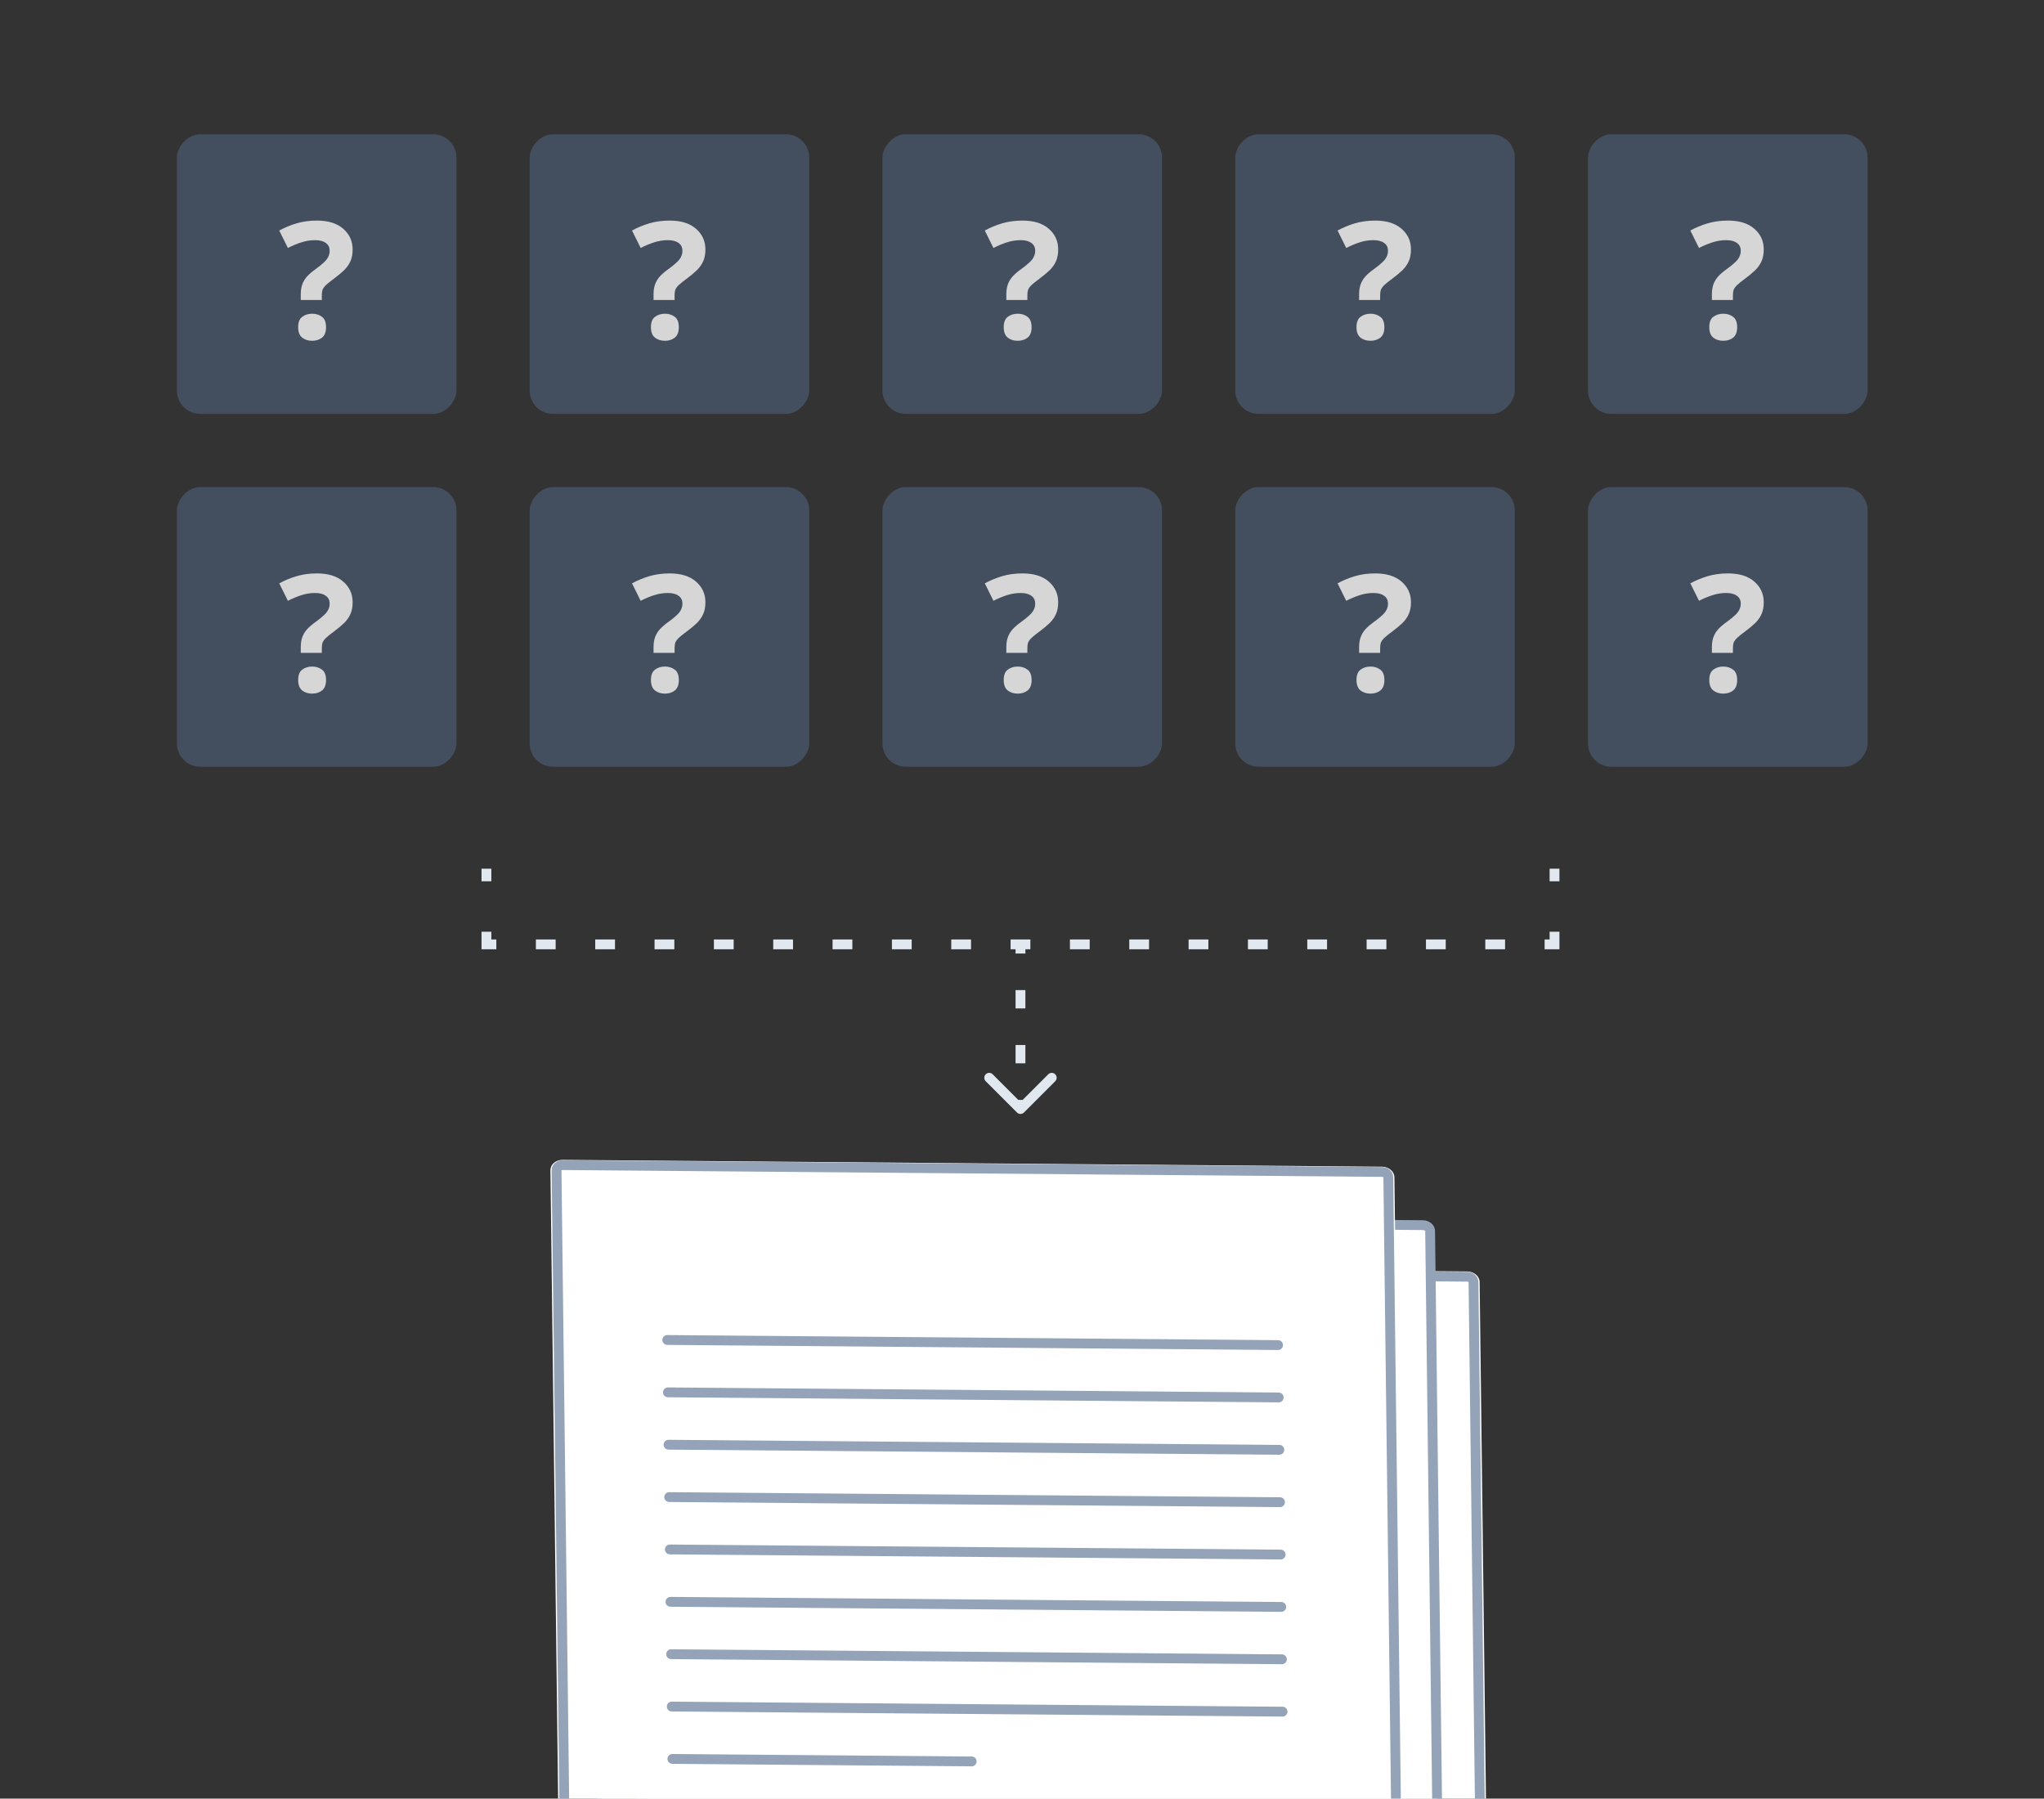 <svg width="416" height="366" viewBox="0 0 416 366" fill="none" xmlns="http://www.w3.org/2000/svg">
<rect x="0" y="0" width="416" height="366" fill="#333333" stroke="none"/>
<g clip-path="url(#clip0_101_255)">
<path d="M298.611 258.727L130.667 257.325C129.285 257.313 128.176 258.265 128.19 259.45L130.423 441.943C130.437 443.128 131.57 444.098 132.952 444.11L300.896 445.512C302.279 445.524 303.388 444.572 303.373 443.387L301.141 260.894C301.126 259.709 299.993 258.739 298.611 258.727Z" fill="white"/>
<path d="M298.624 259.799L130.68 258.397C129.989 258.391 129.435 258.867 129.442 259.46L131.675 441.953C131.682 442.546 132.248 443.031 132.939 443.037L300.883 444.439C301.574 444.445 302.129 443.969 302.121 443.377L299.889 260.883C299.881 260.29 299.315 259.805 298.624 259.799Z" stroke="#94A3B8" stroke-width="2"/>
<path d="M121.601 247.904L289.545 249.306C290.525 249.315 291.056 249.971 291.062 250.465L293.295 432.958C293.301 433.452 292.786 434.1 291.805 434.091L123.862 432.689C122.881 432.681 122.35 432.025 122.344 431.531L120.111 249.038C120.105 248.544 120.62 247.896 121.601 247.904Z" fill="white" stroke="#94A3B8" stroke-width="2"/>
<path d="M281.283 237.413L114.486 236.021C113.113 236.009 112.012 236.954 112.026 238.131L114.244 419.378C114.258 420.555 115.383 421.519 116.756 421.53L283.553 422.923C284.926 422.934 286.027 421.99 286.013 420.812L283.795 239.565C283.781 238.388 282.656 237.425 281.283 237.413Z" fill="white"/>
<path d="M135.803 272.673L260.116 273.711" stroke="#94A3B8" stroke-width="2" stroke-linecap="round"/>
<path d="M135.934 283.329L260.246 284.367" stroke="#94A3B8" stroke-width="2" stroke-linecap="round"/>
<path d="M136.064 293.985L260.376 295.023" stroke="#94A3B8" stroke-width="2" stroke-linecap="round"/>
<path d="M136.194 304.642L260.507 305.68" stroke="#94A3B8" stroke-width="2" stroke-linecap="round"/>
<path d="M136.324 315.298L260.637 316.336" stroke="#94A3B8" stroke-width="2" stroke-linecap="round"/>
<path d="M136.455 325.955L260.767 326.993" stroke="#94A3B8" stroke-width="2" stroke-linecap="round"/>
<path d="M136.586 336.611L260.899 337.649" stroke="#94A3B8" stroke-width="2" stroke-linecap="round"/>
<path d="M136.717 347.268L261.029 348.306" stroke="#94A3B8" stroke-width="2" stroke-linecap="round"/>
<path d="M136.847 357.924L197.76 358.433" stroke="#94A3B8" stroke-width="2" stroke-linecap="round"/>
<path d="M281.296 238.479L114.499 237.087C113.813 237.081 113.262 237.553 113.269 238.142L115.487 419.389C115.494 419.978 116.056 420.459 116.743 420.465L283.54 421.858C284.226 421.863 284.777 421.391 284.77 420.802L282.552 239.555C282.545 238.967 281.983 238.485 281.296 238.479Z" stroke="#94A3B8" stroke-width="2"/>
<g opacity="0.8">
<rect width="56.904" height="56.904" rx="4.742" transform="matrix(-1 8.74228e-08 8.74228e-08 1 92.904 27.321)" fill="#475569"/>
<path d="M61.214 59.856C61.214 59.126 61.313 58.473 61.513 57.898C61.712 57.322 62.033 56.78 62.475 56.271C62.94 55.762 63.548 55.242 64.301 54.711C64.965 54.224 65.496 53.792 65.894 53.416C66.315 53.04 66.613 52.664 66.79 52.288C66.99 51.911 67.089 51.491 67.089 51.026C67.089 50.318 66.824 49.787 66.293 49.433C65.784 49.057 65.064 48.869 64.135 48.869C63.206 48.869 62.287 49.013 61.38 49.3C60.472 49.588 59.543 49.975 58.592 50.462L56.832 46.91C57.917 46.313 59.09 45.826 60.351 45.45C61.612 45.074 62.995 44.886 64.5 44.886C66.802 44.886 68.583 45.439 69.844 46.545C71.128 47.652 71.769 49.057 71.769 50.761C71.769 51.668 71.626 52.454 71.338 53.118C71.05 53.782 70.619 54.401 70.043 54.977C69.468 55.53 68.749 56.127 67.886 56.769C67.244 57.234 66.746 57.632 66.392 57.964C66.038 58.296 65.795 58.617 65.662 58.926C65.551 59.236 65.496 59.624 65.496 60.088V61.051L61.214 61.051V59.856ZM60.683 66.594C60.683 65.576 60.959 64.868 61.513 64.47C62.066 64.049 62.741 63.839 63.538 63.839C64.312 63.839 64.976 64.049 65.529 64.47C66.082 64.868 66.359 65.576 66.359 66.594C66.359 67.568 66.082 68.276 65.529 68.719C64.976 69.139 64.312 69.349 63.538 69.349C62.741 69.349 62.066 69.139 61.513 68.719C60.959 68.276 60.683 67.568 60.683 66.594Z" fill="white"/>
<rect width="56.904" height="56.904" rx="4.742" transform="matrix(-1 8.74228e-08 8.74228e-08 1 164.702 27.321)" fill="#475569"/>
<path d="M133.012 59.856C133.012 59.126 133.111 58.473 133.31 57.898C133.51 57.322 133.831 56.78 134.273 56.271C134.738 55.762 135.346 55.242 136.099 54.711C136.763 54.224 137.294 53.792 137.692 53.416C138.113 53.04 138.411 52.664 138.588 52.288C138.787 51.911 138.887 51.491 138.887 51.026C138.887 50.318 138.621 49.787 138.09 49.433C137.581 49.057 136.862 48.869 135.933 48.869C135.003 48.869 134.085 49.013 133.178 49.3C132.27 49.588 131.341 49.975 130.389 50.462L128.63 46.91C129.714 46.313 130.887 45.826 132.149 45.45C133.41 45.074 134.793 44.886 136.298 44.886C138.599 44.886 140.381 45.439 141.642 46.545C142.926 47.652 143.567 49.057 143.567 50.761C143.567 51.668 143.424 52.454 143.136 53.118C142.848 53.782 142.417 54.401 141.841 54.977C141.266 55.53 140.547 56.127 139.684 56.769C139.042 57.234 138.544 57.632 138.19 57.964C137.836 58.296 137.592 58.617 137.46 58.926C137.349 59.236 137.294 59.624 137.294 60.088V61.051L133.012 61.051V59.856ZM132.481 66.594C132.481 65.576 132.757 64.868 133.31 64.47C133.864 64.049 134.539 63.839 135.335 63.839C136.11 63.839 136.774 64.049 137.327 64.47C137.88 64.868 138.157 65.576 138.157 66.594C138.157 67.568 137.88 68.276 137.327 68.719C136.774 69.139 136.11 69.349 135.335 69.349C134.539 69.349 133.864 69.139 133.31 68.719C132.757 68.276 132.481 67.568 132.481 66.594Z" fill="white"/>
<rect width="56.904" height="56.904" rx="4.742" transform="matrix(-1 8.74228e-08 8.74228e-08 1 236.5 27.321)" fill="#475569"/>
<path d="M204.811 59.856C204.811 59.126 204.91 58.473 205.109 57.898C205.308 57.322 205.629 56.78 206.072 56.271C206.537 55.762 207.145 55.242 207.898 54.711C208.561 54.224 209.093 53.792 209.491 53.416C209.911 53.04 210.21 52.664 210.387 52.288C210.586 51.911 210.686 51.491 210.686 51.026C210.686 50.318 210.42 49.787 209.889 49.433C209.38 49.057 208.661 48.869 207.732 48.869C206.802 48.869 205.884 49.013 204.977 49.3C204.069 49.588 203.14 49.975 202.188 50.462L200.429 46.91C201.513 46.313 202.686 45.826 203.948 45.45C205.209 45.074 206.592 44.886 208.097 44.886C210.398 44.886 212.18 45.439 213.441 46.545C214.724 47.652 215.366 49.057 215.366 50.761C215.366 51.668 215.222 52.454 214.935 53.118C214.647 53.782 214.216 54.401 213.64 54.977C213.065 55.53 212.346 56.127 211.483 56.769C210.841 57.234 210.343 57.632 209.989 57.964C209.635 58.296 209.391 58.617 209.259 58.926C209.148 59.236 209.093 59.624 209.093 60.088V61.051L204.811 61.051V59.856ZM204.279 66.594C204.279 65.576 204.556 64.868 205.109 64.47C205.663 64.049 206.337 63.839 207.134 63.839C207.909 63.839 208.573 64.049 209.126 64.47C209.679 64.868 209.956 65.576 209.956 66.594C209.956 67.568 209.679 68.276 209.126 68.719C208.573 69.139 207.909 69.349 207.134 69.349C206.337 69.349 205.663 69.139 205.109 68.719C204.556 68.276 204.279 67.568 204.279 66.594Z" fill="white"/>
<rect width="56.904" height="56.904" rx="4.742" transform="matrix(-1 8.74228e-08 8.74228e-08 1 308.298 27.321)" fill="#475569"/>
<path d="M276.608 59.856C276.608 59.126 276.708 58.473 276.907 57.898C277.106 57.322 277.427 56.78 277.87 56.271C278.334 55.762 278.943 55.242 279.695 54.711C280.359 54.224 280.89 53.792 281.289 53.416C281.709 53.04 282.008 52.664 282.185 52.288C282.384 51.911 282.484 51.491 282.484 51.026C282.484 50.318 282.218 49.787 281.687 49.433C281.178 49.057 280.459 48.869 279.529 48.869C278.6 48.869 277.682 49.013 276.774 49.3C275.867 49.588 274.938 49.975 273.986 50.462L272.227 46.91C273.311 46.313 274.484 45.826 275.745 45.45C277.007 45.074 278.39 44.886 279.895 44.886C282.196 44.886 283.977 45.439 285.239 46.545C286.522 47.652 287.164 49.057 287.164 50.761C287.164 51.668 287.02 52.454 286.733 53.118C286.445 53.782 286.013 54.401 285.438 54.977C284.863 55.53 284.143 56.127 283.28 56.769C282.639 57.234 282.141 57.632 281.787 57.964C281.433 58.296 281.189 58.617 281.056 58.926C280.946 59.236 280.89 59.624 280.89 60.088V61.051L276.608 61.051V59.856ZM276.077 66.594C276.077 65.576 276.354 64.868 276.907 64.47C277.46 64.049 278.135 63.839 278.932 63.839C279.707 63.839 280.37 64.049 280.924 64.47C281.477 64.868 281.753 65.576 281.753 66.594C281.753 67.568 281.477 68.276 280.924 68.719C280.37 69.139 279.707 69.349 278.932 69.349C278.135 69.349 277.46 69.139 276.907 68.719C276.354 68.276 276.077 67.568 276.077 66.594Z" fill="white"/>
<rect width="56.904" height="56.904" rx="4.742" transform="matrix(-1 8.74228e-08 8.74228e-08 1 380.097 27.321)" fill="#475569"/>
<path d="M348.407 59.856C348.407 59.126 348.506 58.473 348.705 57.898C348.905 57.322 349.226 56.78 349.668 56.271C350.133 55.762 350.741 55.242 351.494 54.711C352.158 54.224 352.689 53.792 353.087 53.416C353.508 53.04 353.806 52.664 353.983 52.288C354.182 51.911 354.282 51.491 354.282 51.026C354.282 50.318 354.017 49.787 353.485 49.433C352.976 49.057 352.257 48.869 351.328 48.869C350.398 48.869 349.48 49.013 348.573 49.3C347.665 49.588 346.736 49.975 345.784 50.462L344.025 46.91C345.109 46.313 346.282 45.826 347.544 45.45C348.805 45.074 350.188 44.886 351.693 44.886C353.994 44.886 355.776 45.439 357.037 46.545C358.321 47.652 358.962 49.057 358.962 50.761C358.962 51.668 358.819 52.454 358.531 53.118C358.243 53.782 357.812 54.401 357.236 54.977C356.661 55.53 355.942 56.127 355.079 56.769C354.437 57.234 353.939 57.632 353.585 57.964C353.231 58.296 352.988 58.617 352.855 58.926C352.744 59.236 352.689 59.624 352.689 60.088V61.051L348.407 61.051V59.856ZM347.876 66.594C347.876 65.576 348.152 64.868 348.705 64.47C349.259 64.049 349.934 63.839 350.73 63.839C351.505 63.839 352.169 64.049 352.722 64.47C353.275 64.868 353.552 65.576 353.552 66.594C353.552 67.568 353.275 68.276 352.722 68.719C352.169 69.139 351.505 69.349 350.73 69.349C349.934 69.349 349.259 69.139 348.705 68.719C348.152 68.276 347.876 67.568 347.876 66.594Z" fill="white"/>
<rect width="56.904" height="56.904" rx="4.742" transform="matrix(-1 8.74228e-08 8.74228e-08 1 92.904 99.119)" fill="#475569"/>
<path d="M61.214 131.654C61.214 130.924 61.313 130.271 61.513 129.696C61.712 129.12 62.033 128.578 62.475 128.069C62.94 127.56 63.548 127.04 64.301 126.509C64.965 126.022 65.496 125.591 65.894 125.215C66.315 124.838 66.613 124.462 66.79 124.086C66.99 123.71 67.089 123.289 67.089 122.825C67.089 122.116 66.824 121.585 66.293 121.231C65.784 120.855 65.064 120.667 64.135 120.667C63.206 120.667 62.287 120.811 61.38 121.099C60.472 121.386 59.543 121.773 58.592 122.26L56.832 118.709C57.917 118.111 59.09 117.624 60.351 117.248C61.612 116.872 62.995 116.684 64.5 116.684C66.802 116.684 68.583 117.237 69.844 118.343C71.128 119.45 71.769 120.855 71.769 122.559C71.769 123.466 71.626 124.252 71.338 124.916C71.05 125.58 70.619 126.199 70.043 126.775C69.468 127.328 68.749 127.925 67.886 128.567C67.244 129.032 66.746 129.43 66.392 129.762C66.038 130.094 65.795 130.415 65.662 130.725C65.551 131.035 65.496 131.422 65.496 131.887V132.849L61.214 132.849V131.654ZM60.683 138.393C60.683 137.375 60.959 136.666 61.513 136.268C62.066 135.848 62.741 135.637 63.538 135.637C64.312 135.637 64.976 135.848 65.529 136.268C66.082 136.666 66.359 137.375 66.359 138.393C66.359 139.366 66.082 140.074 65.529 140.517C64.976 140.937 64.312 141.148 63.538 141.148C62.741 141.148 62.066 140.937 61.513 140.517C60.959 140.074 60.683 139.366 60.683 138.393Z" fill="white"/>
<rect width="56.904" height="56.904" rx="4.742" transform="matrix(-1 8.74228e-08 8.74228e-08 1 164.702 99.119)" fill="#475569"/>
<path d="M133.012 131.654C133.012 130.924 133.111 130.271 133.31 129.696C133.51 129.12 133.831 128.578 134.273 128.069C134.738 127.56 135.346 127.04 136.099 126.509C136.763 126.022 137.294 125.591 137.692 125.215C138.113 124.838 138.411 124.462 138.588 124.086C138.787 123.71 138.887 123.289 138.887 122.825C138.887 122.116 138.621 121.585 138.09 121.231C137.581 120.855 136.862 120.667 135.933 120.667C135.003 120.667 134.085 120.811 133.178 121.099C132.27 121.386 131.341 121.773 130.389 122.26L128.63 118.709C129.714 118.111 130.887 117.624 132.149 117.248C133.41 116.872 134.793 116.684 136.298 116.684C138.599 116.684 140.381 117.237 141.642 118.343C142.926 119.45 143.567 120.855 143.567 122.559C143.567 123.466 143.424 124.252 143.136 124.916C142.848 125.58 142.417 126.199 141.841 126.775C141.266 127.328 140.547 127.925 139.684 128.567C139.042 129.032 138.544 129.43 138.19 129.762C137.836 130.094 137.592 130.415 137.46 130.725C137.349 131.035 137.294 131.422 137.294 131.887V132.849L133.012 132.849V131.654ZM132.481 138.393C132.481 137.375 132.757 136.666 133.31 136.268C133.864 135.848 134.539 135.637 135.335 135.637C136.11 135.637 136.774 135.848 137.327 136.268C137.88 136.666 138.157 137.375 138.157 138.393C138.157 139.366 137.88 140.074 137.327 140.517C136.774 140.937 136.11 141.148 135.335 141.148C134.539 141.148 133.864 140.937 133.31 140.517C132.757 140.074 132.481 139.366 132.481 138.393Z" fill="white"/>
<rect width="56.904" height="56.904" rx="4.742" transform="matrix(-1 8.74228e-08 8.74228e-08 1 236.5 99.119)" fill="#475569"/>
<path d="M204.811 131.654C204.811 130.924 204.91 130.271 205.109 129.696C205.308 129.12 205.629 128.578 206.072 128.069C206.537 127.56 207.145 127.04 207.898 126.509C208.561 126.022 209.093 125.591 209.491 125.215C209.911 124.838 210.21 124.462 210.387 124.086C210.586 123.71 210.686 123.289 210.686 122.825C210.686 122.116 210.42 121.585 209.889 121.231C209.38 120.855 208.661 120.667 207.732 120.667C206.802 120.667 205.884 120.811 204.977 121.099C204.069 121.386 203.14 121.773 202.188 122.26L200.429 118.709C201.513 118.111 202.686 117.624 203.948 117.248C205.209 116.872 206.592 116.684 208.097 116.684C210.398 116.684 212.18 117.237 213.441 118.343C214.724 119.45 215.366 120.855 215.366 122.559C215.366 123.466 215.222 124.252 214.935 124.916C214.647 125.58 214.216 126.199 213.64 126.775C213.065 127.328 212.346 127.925 211.483 128.567C210.841 129.032 210.343 129.43 209.989 129.762C209.635 130.094 209.391 130.415 209.259 130.725C209.148 131.035 209.093 131.422 209.093 131.887V132.849L204.811 132.849V131.654ZM204.279 138.393C204.279 137.375 204.556 136.666 205.109 136.268C205.663 135.848 206.337 135.637 207.134 135.637C207.909 135.637 208.573 135.848 209.126 136.268C209.679 136.666 209.956 137.375 209.956 138.393C209.956 139.366 209.679 140.074 209.126 140.517C208.573 140.937 207.909 141.148 207.134 141.148C206.337 141.148 205.663 140.937 205.109 140.517C204.556 140.074 204.279 139.366 204.279 138.393Z" fill="white"/>
<rect width="56.904" height="56.904" rx="4.742" transform="matrix(-1 8.74228e-08 8.74228e-08 1 308.298 99.119)" fill="#475569"/>
<path d="M276.608 131.654C276.608 130.924 276.708 130.271 276.907 129.696C277.106 129.12 277.427 128.578 277.87 128.069C278.334 127.56 278.943 127.04 279.695 126.509C280.359 126.022 280.89 125.591 281.289 125.215C281.709 124.838 282.008 124.462 282.185 124.086C282.384 123.71 282.484 123.289 282.484 122.825C282.484 122.116 282.218 121.585 281.687 121.231C281.178 120.855 280.459 120.667 279.529 120.667C278.6 120.667 277.682 120.811 276.774 121.099C275.867 121.386 274.938 121.773 273.986 122.26L272.227 118.709C273.311 118.111 274.484 117.624 275.745 117.248C277.007 116.872 278.39 116.684 279.895 116.684C282.196 116.684 283.977 117.237 285.239 118.343C286.522 119.45 287.164 120.855 287.164 122.559C287.164 123.466 287.02 124.252 286.733 124.916C286.445 125.58 286.013 126.199 285.438 126.775C284.863 127.328 284.143 127.925 283.28 128.567C282.639 129.032 282.141 129.43 281.787 129.762C281.433 130.094 281.189 130.415 281.056 130.725C280.946 131.035 280.89 131.422 280.89 131.887V132.849L276.608 132.849V131.654ZM276.077 138.393C276.077 137.375 276.354 136.666 276.907 136.268C277.46 135.848 278.135 135.637 278.932 135.637C279.707 135.637 280.37 135.848 280.924 136.268C281.477 136.666 281.753 137.375 281.753 138.393C281.753 139.366 281.477 140.074 280.924 140.517C280.37 140.937 279.707 141.148 278.932 141.148C278.135 141.148 277.46 140.937 276.907 140.517C276.354 140.074 276.077 139.366 276.077 138.393Z" fill="white"/>
<rect width="56.904" height="56.904" rx="4.742" transform="matrix(-1 8.74228e-08 8.74228e-08 1 380.097 99.119)" fill="#475569"/>
<path d="M348.407 131.654C348.407 130.924 348.506 130.271 348.705 129.696C348.905 129.12 349.226 128.578 349.668 128.069C350.133 127.56 350.741 127.04 351.494 126.509C352.158 126.022 352.689 125.591 353.087 125.215C353.508 124.838 353.806 124.462 353.983 124.086C354.182 123.71 354.282 123.289 354.282 122.825C354.282 122.116 354.017 121.585 353.485 121.231C352.976 120.855 352.257 120.667 351.328 120.667C350.398 120.667 349.48 120.811 348.573 121.099C347.665 121.386 346.736 121.773 345.784 122.26L344.025 118.709C345.109 118.111 346.282 117.624 347.544 117.248C348.805 116.872 350.188 116.684 351.693 116.684C353.994 116.684 355.776 117.237 357.037 118.343C358.321 119.45 358.962 120.855 358.962 122.559C358.962 123.466 358.819 124.252 358.531 124.916C358.243 125.58 357.812 126.199 357.236 126.775C356.661 127.328 355.942 127.925 355.079 128.567C354.437 129.032 353.939 129.43 353.585 129.762C353.231 130.094 352.988 130.415 352.855 130.725C352.744 131.035 352.689 131.422 352.689 131.887V132.849L348.407 132.849V131.654ZM347.876 138.393C347.876 137.375 348.152 136.666 348.705 136.268C349.259 135.848 349.934 135.637 350.73 135.637C351.505 135.637 352.169 135.848 352.722 136.268C353.275 136.666 353.552 137.375 353.552 138.393C353.552 139.366 353.275 140.074 352.722 140.517C352.169 140.937 351.505 141.148 350.73 141.148C349.934 141.148 349.259 140.937 348.705 140.517C348.152 140.074 347.876 139.366 347.876 138.393Z" fill="white"/>
</g>
<path d="M99 192.167H98V193.167H99V192.167ZM316.38 192.167V193.167H317.38V192.167H316.38ZM206.983 226.387C207.373 226.777 208.006 226.777 208.397 226.387L214.761 220.023C215.151 219.632 215.151 218.999 214.761 218.608C214.37 218.218 213.737 218.218 213.347 218.608L207.69 224.265L202.033 218.608C201.642 218.218 201.009 218.218 200.619 218.608C200.228 218.999 200.228 219.632 200.619 220.023L206.983 226.387ZM98 176.769V179.335H100V176.769H98ZM98 189.6V192.167H100V189.6H98ZM99 193.167H101.013V191.167H99V193.167ZM109.064 193.167H113.089V191.167H109.064V193.167ZM121.141 193.167H125.166V191.167H121.141V193.167ZM133.217 193.167H137.243V191.167H133.217V193.167ZM145.294 193.167H149.319V191.167H145.294V193.167ZM157.37 193.167H161.396V191.167H157.37V193.167ZM169.447 193.167H173.473V191.167H169.447V193.167ZM181.524 193.167H185.549V191.167H181.524V193.167ZM193.6 193.167H197.626V191.167H193.6V193.167ZM205.677 193.167H207.69V191.167H205.677V193.167ZM207.69 193.167H209.703V191.167H207.69V193.167ZM217.754 193.167H221.779V191.167H217.754V193.167ZM229.83 193.167H233.856V191.167H229.83V193.167ZM241.907 193.167H245.932V191.167H241.907V193.167ZM253.984 193.167H258.009V191.167H253.984V193.167ZM266.06 193.167H270.086V191.167H266.06V193.167ZM278.137 193.167H282.162V191.167H278.137V193.167ZM290.213 193.167H294.239V191.167H290.213V193.167ZM302.29 193.167H306.316V191.167H302.29V193.167ZM314.367 193.167H316.38V191.167H314.367V193.167ZM317.38 192.167V189.6H315.38V192.167H317.38ZM317.38 179.335V176.769H315.38V179.335H317.38ZM206.69 192.167V194.029H208.69V192.167H206.69ZM206.69 201.476V205.199H208.69V201.476H206.69ZM206.69 212.647V216.37H208.69V212.647H206.69ZM206.69 223.818V225.679H208.69V223.818H206.69Z" fill="#E2E8F0"/>
</g>
<defs>
<clipPath id="clip0_101_255">
<rect width="416" height="366" fill="white"/>
</clipPath>
</defs>
</svg>

